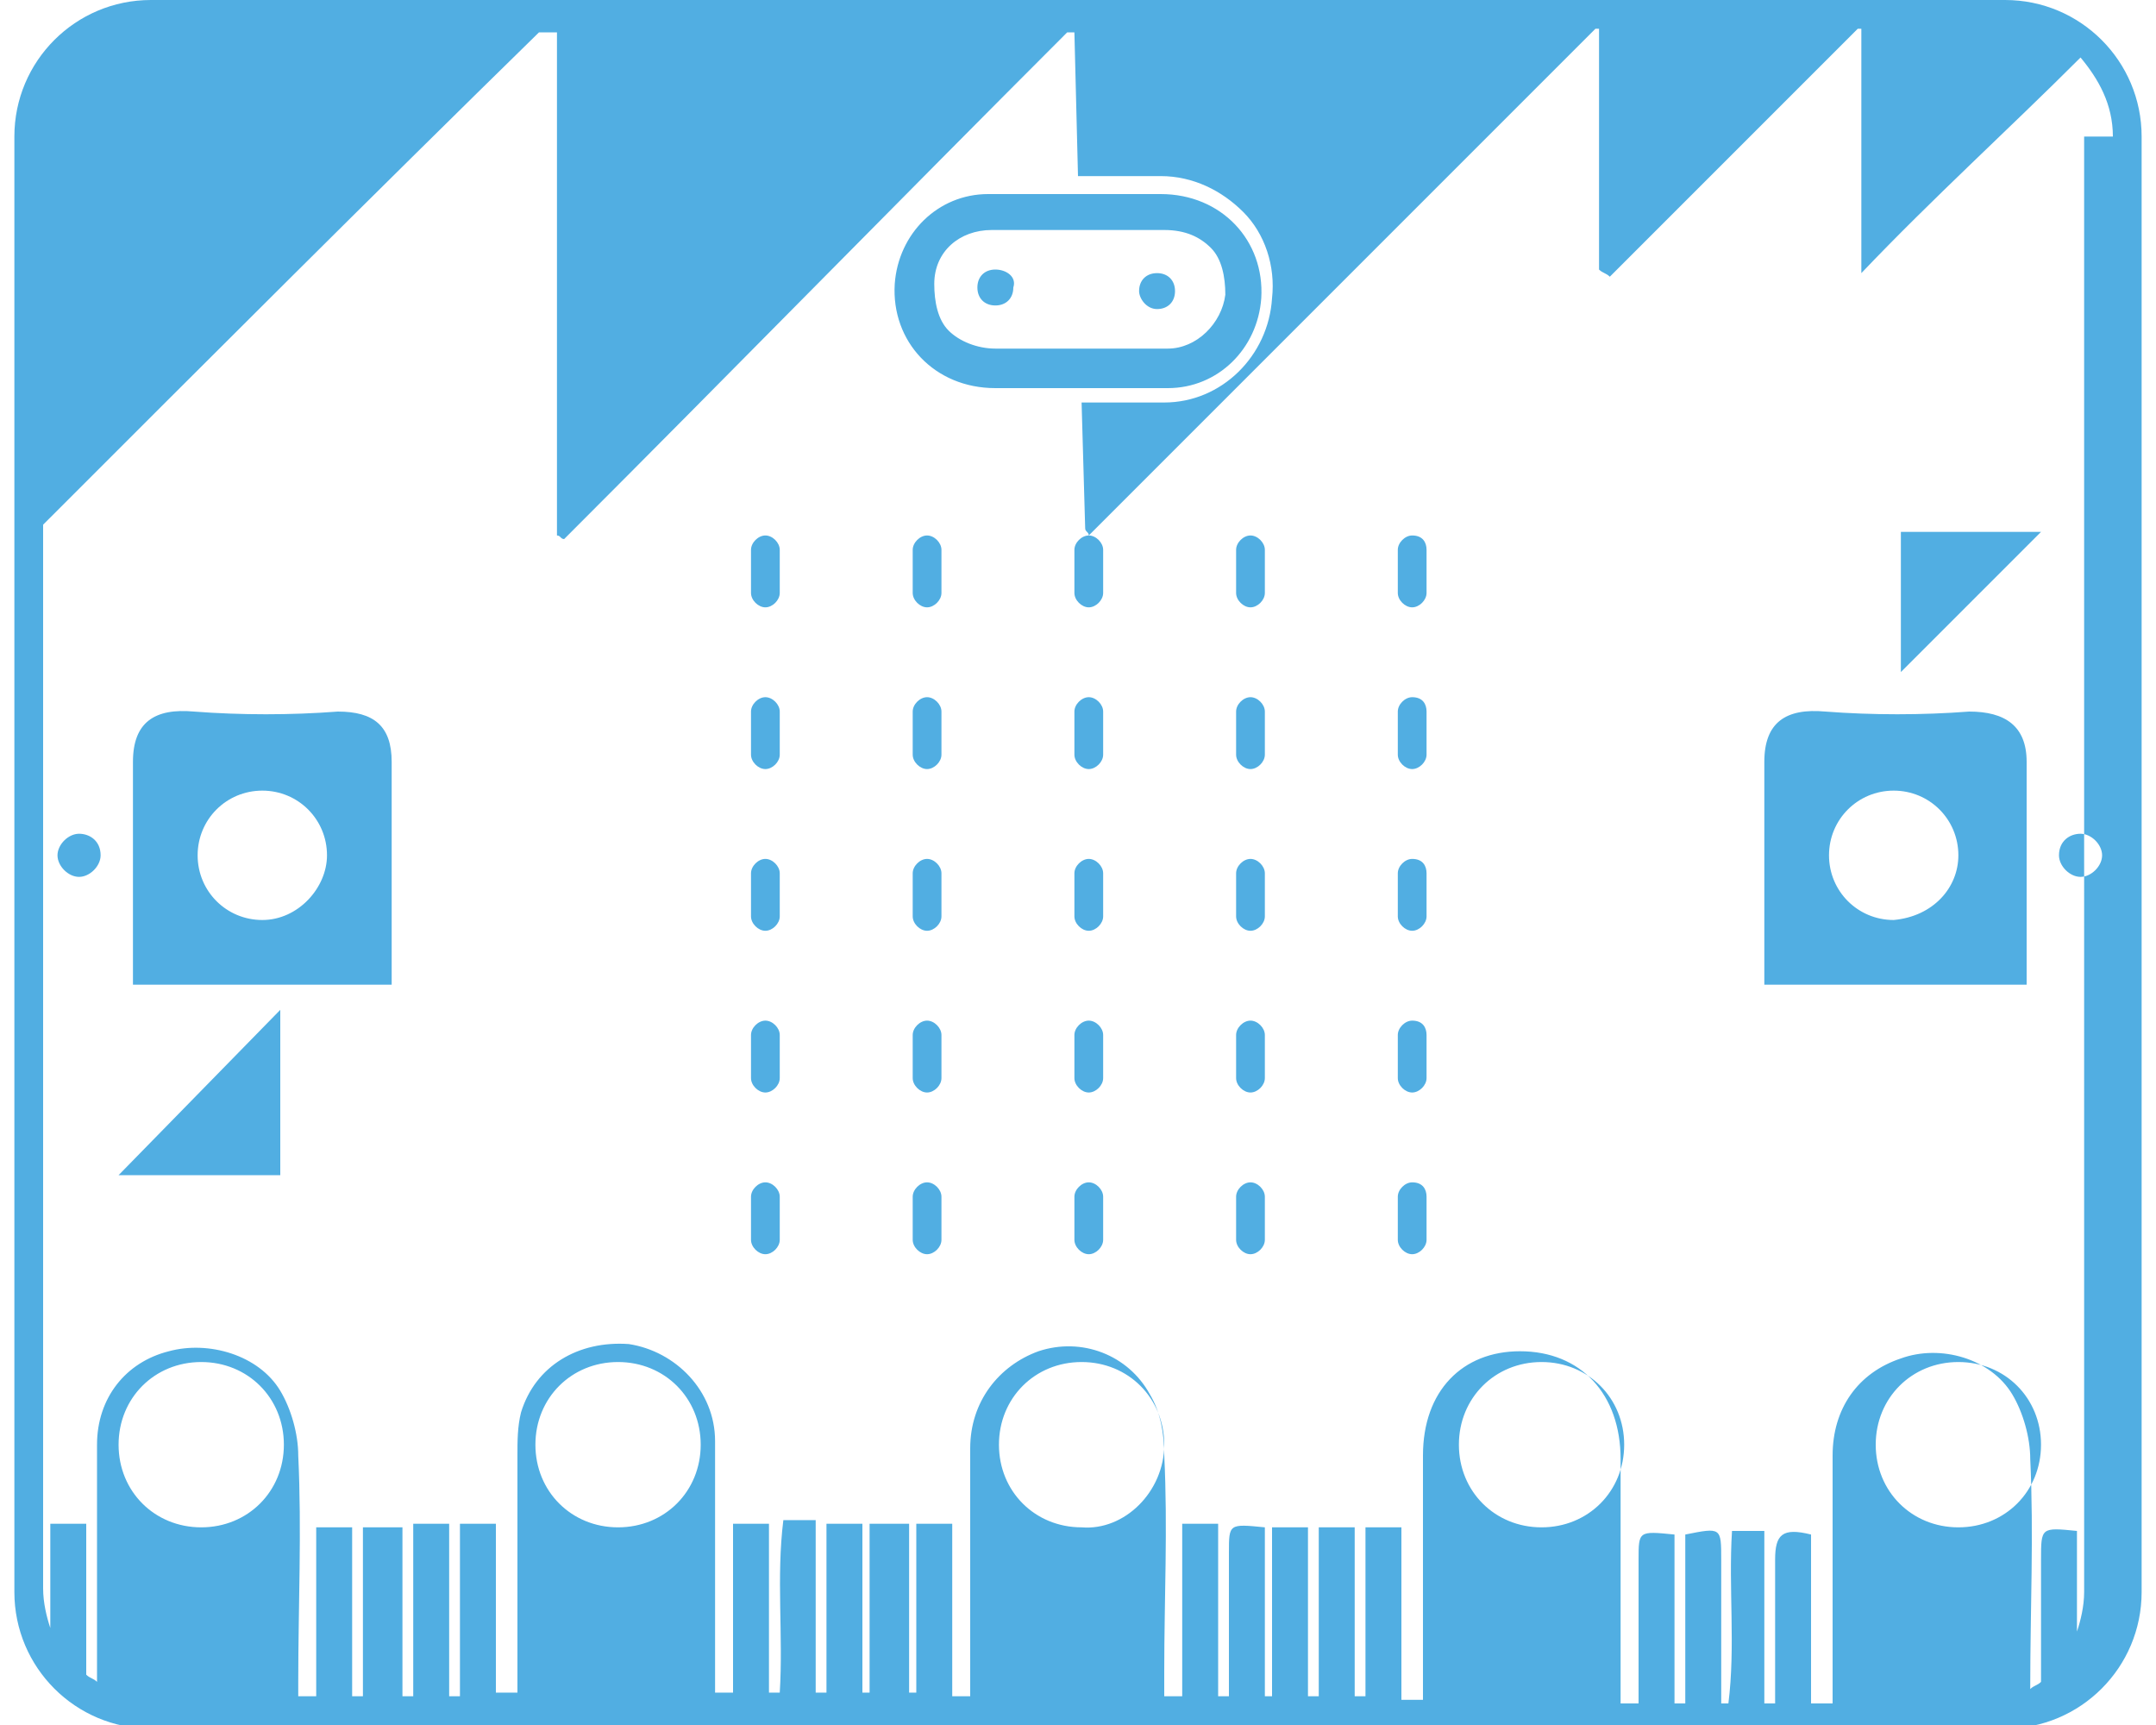 <?xml version="1.0" encoding="utf-8"?>
<!-- Generator: Adobe Illustrator 22.1.0, SVG Export Plug-In . SVG Version: 6.00 Build 0)  -->
<svg version="1.1" id="Layer_1" xmlns="http://www.w3.org/2000/svg" xmlns:xlink="http://www.w3.org/1999/xlink" x="0px" y="0px"
	 width="60px" height="48px" viewBox="0 0 60 48" enable-background="new 0 0 60 48" xml:space="preserve">
<path fill="#51AEE2" d="M21.7,15.3v1.2c0,0.2-0.2,0.4-0.4,0.4c-0.2,0-0.4-0.2-0.4-0.4v-1.2c0-0.2,0.2-0.4,0.4-0.4
	C21.5,14.9,21.7,15.1,21.7,15.3z M25.8,28.4c-0.2,0-0.4,0.2-0.4,0.4V30c0,0.2,0.2,0.4,0.4,0.4c0.2,0,0.4-0.2,0.4-0.4v-1.2
	C26.2,28.6,26,28.4,25.8,28.4z M25.8,14.9c-0.2,0-0.4,0.2-0.4,0.4v1.2c0,0.2,0.2,0.4,0.4,0.4c0.2,0,0.4-0.2,0.4-0.4v-1.2
	C26.2,15.1,26,14.9,25.8,14.9z M25.8,23.9c-0.2,0-0.4,0.2-0.4,0.4v1.2c0,0.2,0.2,0.4,0.4,0.4c0.2,0,0.4-0.2,0.4-0.4v-1.2
	C26.2,24.1,26,23.9,25.8,23.9z M25.8,19.4c-0.2,0-0.4,0.2-0.4,0.4v1.2c0,0.2,0.2,0.4,0.4,0.4c0.2,0,0.4-0.2,0.4-0.4v-1.2
	C26.2,19.6,26,19.4,25.8,19.4z M21.3,19.4c-0.2,0-0.4,0.2-0.4,0.4v1.2c0,0.2,0.2,0.4,0.4,0.4c0.2,0,0.4-0.2,0.4-0.4v-1.2
	C21.7,19.6,21.5,19.4,21.3,19.4z M10.9,21.2c0,2,0,4.1,0,6.2H3.7c0-0.3,0-0.5,0-0.8c0-1.8,0-3.6,0-5.4c0-1.1,0.6-1.5,1.7-1.4
	c1.3,0.1,2.7,0.1,4,0C10.4,19.8,10.9,20.2,10.9,21.2z M9.1,23.8c0-1-0.8-1.8-1.8-1.8s-1.8,0.8-1.8,1.8s0.8,1.8,1.8,1.8
	S9.1,24.7,9.1,23.8z M7.8,32.7v-4.6l-4.5,4.6H7.8z M2.2,23.2c-0.3,0-0.6,0.3-0.6,0.6c0,0.3,0.3,0.6,0.6,0.6c0.3,0,0.6-0.3,0.6-0.6
	C2.8,23.4,2.5,23.2,2.2,23.2z M21.3,28.4c-0.2,0-0.4,0.2-0.4,0.4V30c0,0.2,0.2,0.4,0.4,0.4c0.2,0,0.4-0.2,0.4-0.4v-1.2
	C21.7,28.6,21.5,28.4,21.3,28.4z M21.3,32.9c-0.2,0-0.4,0.2-0.4,0.4v1.2c0,0.2,0.2,0.4,0.4,0.4c0.2,0,0.4-0.2,0.4-0.4v-1.2
	C21.7,33.1,21.5,32.9,21.3,32.9z M21.3,23.9c-0.2,0-0.4,0.2-0.4,0.4v1.2c0,0.2,0.2,0.4,0.4,0.4c0.2,0,0.4-0.2,0.4-0.4v-1.2
	C21.7,24.1,21.5,23.9,21.3,23.9z M25.8,32.9c-0.2,0-0.4,0.2-0.4,0.4v1.2c0,0.2,0.2,0.4,0.4,0.4c0.2,0,0.4-0.2,0.4-0.4v-1.2
	C26.2,33.1,26,32.9,25.8,32.9z M34.8,14.9c-0.2,0-0.4,0.2-0.4,0.4v1.2c0,0.2,0.2,0.4,0.4,0.4c0.2,0,0.4-0.2,0.4-0.4v-1.2
	C35.2,15.1,35,14.9,34.8,14.9z M34.8,23.9c-0.2,0-0.4,0.2-0.4,0.4v1.2c0,0.2,0.2,0.4,0.4,0.4c0.2,0,0.4-0.2,0.4-0.4v-1.2
	C35.2,24.1,35,23.9,34.8,23.9z M39.3,28.4c-0.2,0-0.4,0.2-0.4,0.4V30c0,0.2,0.2,0.4,0.4,0.4s0.4-0.2,0.4-0.4v-1.2
	C39.7,28.6,39.6,28.4,39.3,28.4z M34.8,19.4c-0.2,0-0.4,0.2-0.4,0.4v1.2c0,0.2,0.2,0.4,0.4,0.4c0.2,0,0.4-0.2,0.4-0.4v-1.2
	C35.2,19.6,35,19.4,34.8,19.4z M39.3,32.9c-0.2,0-0.4,0.2-0.4,0.4v1.2c0,0.2,0.2,0.4,0.4,0.4s0.4-0.2,0.4-0.4v-1.2
	C39.7,33.1,39.6,32.9,39.3,32.9z M56.4,21.2c0,2,0,4.1,0,6.2h-7.3c0-0.3,0-0.5,0-0.8c0-1.8,0-3.6,0-5.4c0-1.1,0.6-1.5,1.7-1.4
	c1.3,0.1,2.7,0.1,4,0C55.8,19.8,56.4,20.2,56.4,21.2z M54.5,23.8c0-1-0.8-1.8-1.8-1.8c-1,0-1.8,0.8-1.8,1.8s0.8,1.8,1.8,1.8
	C53.8,25.5,54.5,24.7,54.5,23.8z M39.3,14.9c-0.2,0-0.4,0.2-0.4,0.4v1.2c0,0.2,0.2,0.4,0.4,0.4s0.4-0.2,0.4-0.4v-1.2
	C39.7,15.1,39.6,14.9,39.3,14.9z M39.3,23.9c-0.2,0-0.4,0.2-0.4,0.4v1.2c0,0.2,0.2,0.4,0.4,0.4s0.4-0.2,0.4-0.4v-1.2
	C39.7,24.1,39.6,23.9,39.3,23.9z M39.3,19.4c-0.2,0-0.4,0.2-0.4,0.4v1.2c0,0.2,0.2,0.4,0.4,0.4s0.4-0.2,0.4-0.4v-1.2
	C39.7,19.6,39.6,19.4,39.3,19.4z M30.3,23.9c-0.2,0-0.4,0.2-0.4,0.4v1.2c0,0.2,0.2,0.4,0.4,0.4s0.4-0.2,0.4-0.4v-1.2
	C30.7,24.1,30.5,23.9,30.3,23.9z M30.3,28.4c-0.2,0-0.4,0.2-0.4,0.4V30c0,0.2,0.2,0.4,0.4,0.4s0.4-0.2,0.4-0.4v-1.2
	C30.7,28.6,30.5,28.4,30.3,28.4z M57.3,23.8c0,0.3,0.3,0.6,0.6,0.6c0.3,0,0.6-0.3,0.6-0.6c0-0.3-0.3-0.6-0.6-0.6
	C57.6,23.2,57.3,23.4,57.3,23.8z M30.3,32.9c-0.2,0-0.4,0.2-0.4,0.4v1.2c0,0.2,0.2,0.4,0.4,0.4s0.4-0.2,0.4-0.4v-1.2
	C30.7,33.1,30.5,32.9,30.3,32.9z M59.6,3.8v40.5c0,2.1-1.7,3.8-3.8,3.8H4.2c-2.1,0-3.8-1.7-3.8-3.8V3.8C0.4,1.7,2.1,0,4.2,0h51.6
	C57.9,0,59.6,1.7,59.6,3.8z M7.9,40.2c0-1.3-1-2.3-2.3-2.3s-2.3,1-2.3,2.3s1,2.3,2.3,2.3S7.9,41.5,7.9,40.2z M19.5,40.2
	c0-1.3-1-2.3-2.3-2.3s-2.3,1-2.3,2.3s1,2.3,2.3,2.3S19.5,41.5,19.5,40.2z M32.4,40.2c0-1.3-1-2.3-2.3-2.3c-1.3,0-2.3,1-2.3,2.3
	s1,2.3,2.3,2.3C31.3,42.6,32.4,41.5,32.4,40.2z M45.2,40.2c0-1.3-1-2.3-2.3-2.3s-2.3,1-2.3,2.3s1,2.3,2.3,2.3S45.2,41.5,45.2,40.2z
	 M56.8,40.2c0-1.3-1-2.3-2.3-2.3s-2.3,1-2.3,2.3s1,2.3,2.3,2.3S56.8,41.5,56.8,40.2z M58.8,3.8c0-0.9-0.4-1.6-0.9-2.2
	c-2,2-4.1,3.9-6.1,6c0-2.3,0-4.5,0-6.8h-0.1c-2.3,2.3-4.6,4.6-6.9,6.9c-0.1-0.1-0.2-0.1-0.3-0.2c0-2.3,0-4.5,0-6.7h-0.1
	c-4.7,4.7-9.4,9.4-14.1,14.1c0-0.1-0.1-0.1-0.1-0.2l-0.1-3.5c0.1,0,0.2,0,0.2,0c0.9,0,1.8,0,2.1,0c1.6,0,2.9-1.3,3-2.9
	c0.1-0.9-0.2-1.8-0.8-2.4c-0.6-0.6-1.4-1-2.3-1c-0.9,0-1.1,0-1.4,0c-0.2,0-0.5,0-0.9,0l-0.1-4h-0.2c-4.7,4.7-9.3,9.4-14,14.1
	c-0.1,0-0.1-0.1-0.2-0.1c0-4.6,0-9.3,0-14H15c0,0,0,0,0,0C10.4,5.4,5.8,10,1.2,14.6v29.6c0,0.4,0.1,0.8,0.2,1.1c0-1,0-1.9,0-2.9
	c0.4,0,0.6,0,1,0c0,1.4,0,2.8,0,4.2c0.1,0.1,0.2,0.1,0.3,0.2c0,0,0-0.1,0-0.1c0-2.2,0-4.4,0-6.5c0-1.3,0.8-2.3,2-2.6
	c1.1-0.3,2.5,0.1,3.1,1.1c0.3,0.5,0.5,1.2,0.5,1.8c0.1,2.1,0,4.2,0,6.3c0,0.1,0,0.3,0,0.4h0.5c0-1.1,0-2.1,0-3.2c0-0.5,0-1,0-1.5
	c0.3,0,0.6,0,1,0c0,0.9,0,1.8,0,2.7c0,0.7,0,1.3,0,2h0.3c0-1.6,0-3.1,0-4.7c0.4,0,0.6,0,1.1,0c0,1.6,0,3.2,0,4.7h0.3
	c0-1.6,0-3.2,0-4.8c0.4,0,0.6,0,1,0c0,1.6,0,3.2,0,4.8h0.3c0-1.6,0-3.1,0-4.8c0.4,0,0.7,0,1,0c0,0.7,0,1.4,0,2.1c0,0.9,0,1.7,0,2.6
	c0,0,0,0,0,0h0.6c0,0,0,0,0,0c0-2.2,0-4.4,0-6.6c0-0.4,0-0.8,0.1-1.2c0.4-1.3,1.6-2,3-1.9c1.3,0.2,2.4,1.3,2.4,2.7
	c0,2.2,0,4.4,0,6.6c0,0.1,0,0.3,0,0.4h0.5c0-1.3,0-2.5,0-3.8c0-0.3,0-0.6,0-0.9c0.3,0,0.6,0,1,0c0,1.6,0,3.2,0,4.7h0.3
	c0.1-1.6-0.1-3.2,0.1-4.8c0.3,0,0.5,0,0.9,0c0,1.6,0,3.2,0,4.8h0.3c0-1.6,0-3.1,0-4.7c0.4,0,0.7,0,1,0c0,1.6,0,3.2,0,4.7h0.2
	c0-1.6,0-3.1,0-4.7c0.4,0,0.7,0,1.1,0c0,1.6,0,3.2,0,4.7h0.2c0-1.6,0-3.1,0-4.7c0.4,0,0.6,0,1,0c0,0.3,0,0.5,0,0.8c0,1.3,0,2.6,0,4
	h0.5c0-2.3,0-4.6,0-6.9c0-1.3,0.8-2.3,1.9-2.7c1.2-0.4,2.5,0.1,3.1,1.2c0.3,0.5,0.4,1.1,0.4,1.7c0.1,2,0,4,0,6c0,0.2,0,0.5,0,0.7
	h0.5c0-1.3,0-2.7,0-4c0-0.2,0-0.5,0-0.8c0.3,0,0.6,0,1,0c0,1.6,0,3.2,0,4.8h0.3c0-1.3,0-2.7,0-4c0-0.8,0-0.8,1-0.7
	c0,1.6,0,3.1,0,4.7h0.2c0-1.6,0-3.1,0-4.7c0.4,0,0.6,0,1,0c0,1.6,0,3.2,0,4.7h0.3c0-1.6,0-3.1,0-4.7c0.4,0,0.6,0,1,0
	c0,1.6,0,3.2,0,4.7h0.3c0-1.6,0-3.1,0-4.7c0.4,0,0.7,0,1,0c0,1.5,0,3,0,4.5c0,0.1,0,0.2,0,0.3h0.6c0-0.1,0-0.1,0-0.2
	c0-2.2,0-4.4,0-6.6c0-1.8,1.1-2.9,2.7-2.9c1.7,0,2.8,1.2,2.8,3c0,2.2,0,4.4,0,6.7c0,0,0,0.1,0,0.1h0.5c0,0,0-0.1,0-0.1
	c0-1.3,0-2.6,0-3.9c0-0.8,0-0.8,1-0.7c0,1.6,0,3.2,0,4.7h0.3c0-1.6,0-3.1,0-4.7c1-0.2,1-0.2,1,0.7c0,1.3,0,2.7,0,4c0,0,0,0,0,0h0.2
	c0.2-1.6,0-3.2,0.1-4.8c0.3,0,0.5,0,0.9,0c0,1.6,0,3.2,0,4.8h0.3c0,0,0-0.1,0-0.1c0-1.3,0-2.6,0-3.9c0-0.7,0.2-0.9,1-0.7
	c0,0.4,0,0.9,0,1.4c0,1.1,0,2.2,0,3.3h0.6c0-2.3,0-4.6,0-6.9c0-1.3,0.7-2.3,1.9-2.7c1.1-0.4,2.5,0,3.1,1c0.3,0.5,0.5,1.2,0.5,1.8
	c0.1,2.1,0,4.2,0,6.3c0,0,0,0.1,0,0.1c0.1-0.1,0.2-0.1,0.3-0.2c0-1.1,0-2.3,0-3.4c0-0.9,0-0.9,1-0.8c0,0.9,0,1.9,0,2.8
	c0.1-0.3,0.2-0.7,0.2-1.1V3.8z M52.9,18.7c1.3-1.3,2.6-2.6,3.9-3.9c-1.2,0-2.5,0-3.9,0C52.9,16.2,52.9,17.4,52.9,18.7z M34.8,28.4
	c-0.2,0-0.4,0.2-0.4,0.4V30c0,0.2,0.2,0.4,0.4,0.4c0.2,0,0.4-0.2,0.4-0.4v-1.2C35.2,28.6,35,28.4,34.8,28.4z M30.3,14.9
	c-0.2,0-0.4,0.2-0.4,0.4v1.2c0,0.2,0.2,0.4,0.4,0.4s0.4-0.2,0.4-0.4v-1.2C30.7,15.1,30.5,14.9,30.3,14.9z M34.8,32.9
	c-0.2,0-0.4,0.2-0.4,0.4v1.2c0,0.2,0.2,0.4,0.4,0.4c0.2,0,0.4-0.2,0.4-0.4v-1.2C35.2,33.1,35,32.9,34.8,32.9z M30.3,19.4
	c-0.2,0-0.4,0.2-0.4,0.4v1.2c0,0.2,0.2,0.4,0.4,0.4s0.4-0.2,0.4-0.4v-1.2C30.7,19.6,30.5,19.4,30.3,19.4z M30.4,10.8
	c-0.9,0-1.9,0-2.7,0c-1.7,0-2.9-1.3-2.8-2.9c0.1-1.4,1.2-2.5,2.6-2.5c0.3,0,0.7,0,1.1,0c0.6,0,1.2,0,1.2,0c0.9,0,1.1,0,1.4,0
	c0.2,0,0.5,0,1.1,0c1.7,0,2.9,1.3,2.8,2.9c-0.1,1.4-1.2,2.5-2.6,2.5C32.1,10.8,31.3,10.8,30.4,10.8z M27.7,9.7c0.7,0,1.7,0,2.7,0
	c1,0,1.7,0,2.1,0c0.8,0,1.5-0.7,1.6-1.5c0-0.5-0.1-1-0.4-1.3c-0.3-0.3-0.7-0.5-1.3-0.5c-0.5,0-0.8,0-1.1,0c-0.1,0-0.2,0-0.3,0
	c-0.2,0-0.5,0-1.1,0h0l0,0c0,0-0.6,0-1.2,0c-0.5,0-0.8,0-1.1,0C26.7,6.4,26,7,26,7.9c0,0.5,0.1,1,0.4,1.3
	C26.7,9.5,27.2,9.7,27.7,9.7z M32.2,8.6c0.3,0,0.5-0.2,0.5-0.5c0-0.3-0.2-0.5-0.5-0.5c-0.3,0-0.5,0.2-0.5,0.5
	C31.7,8.3,31.9,8.6,32.2,8.6z M27.7,7.5c-0.3,0-0.5,0.2-0.5,0.5c0,0.3,0.2,0.5,0.5,0.5c0.3,0,0.5-0.2,0.5-0.5
	C28.3,7.7,28,7.5,27.7,7.5z"/>
</svg>
